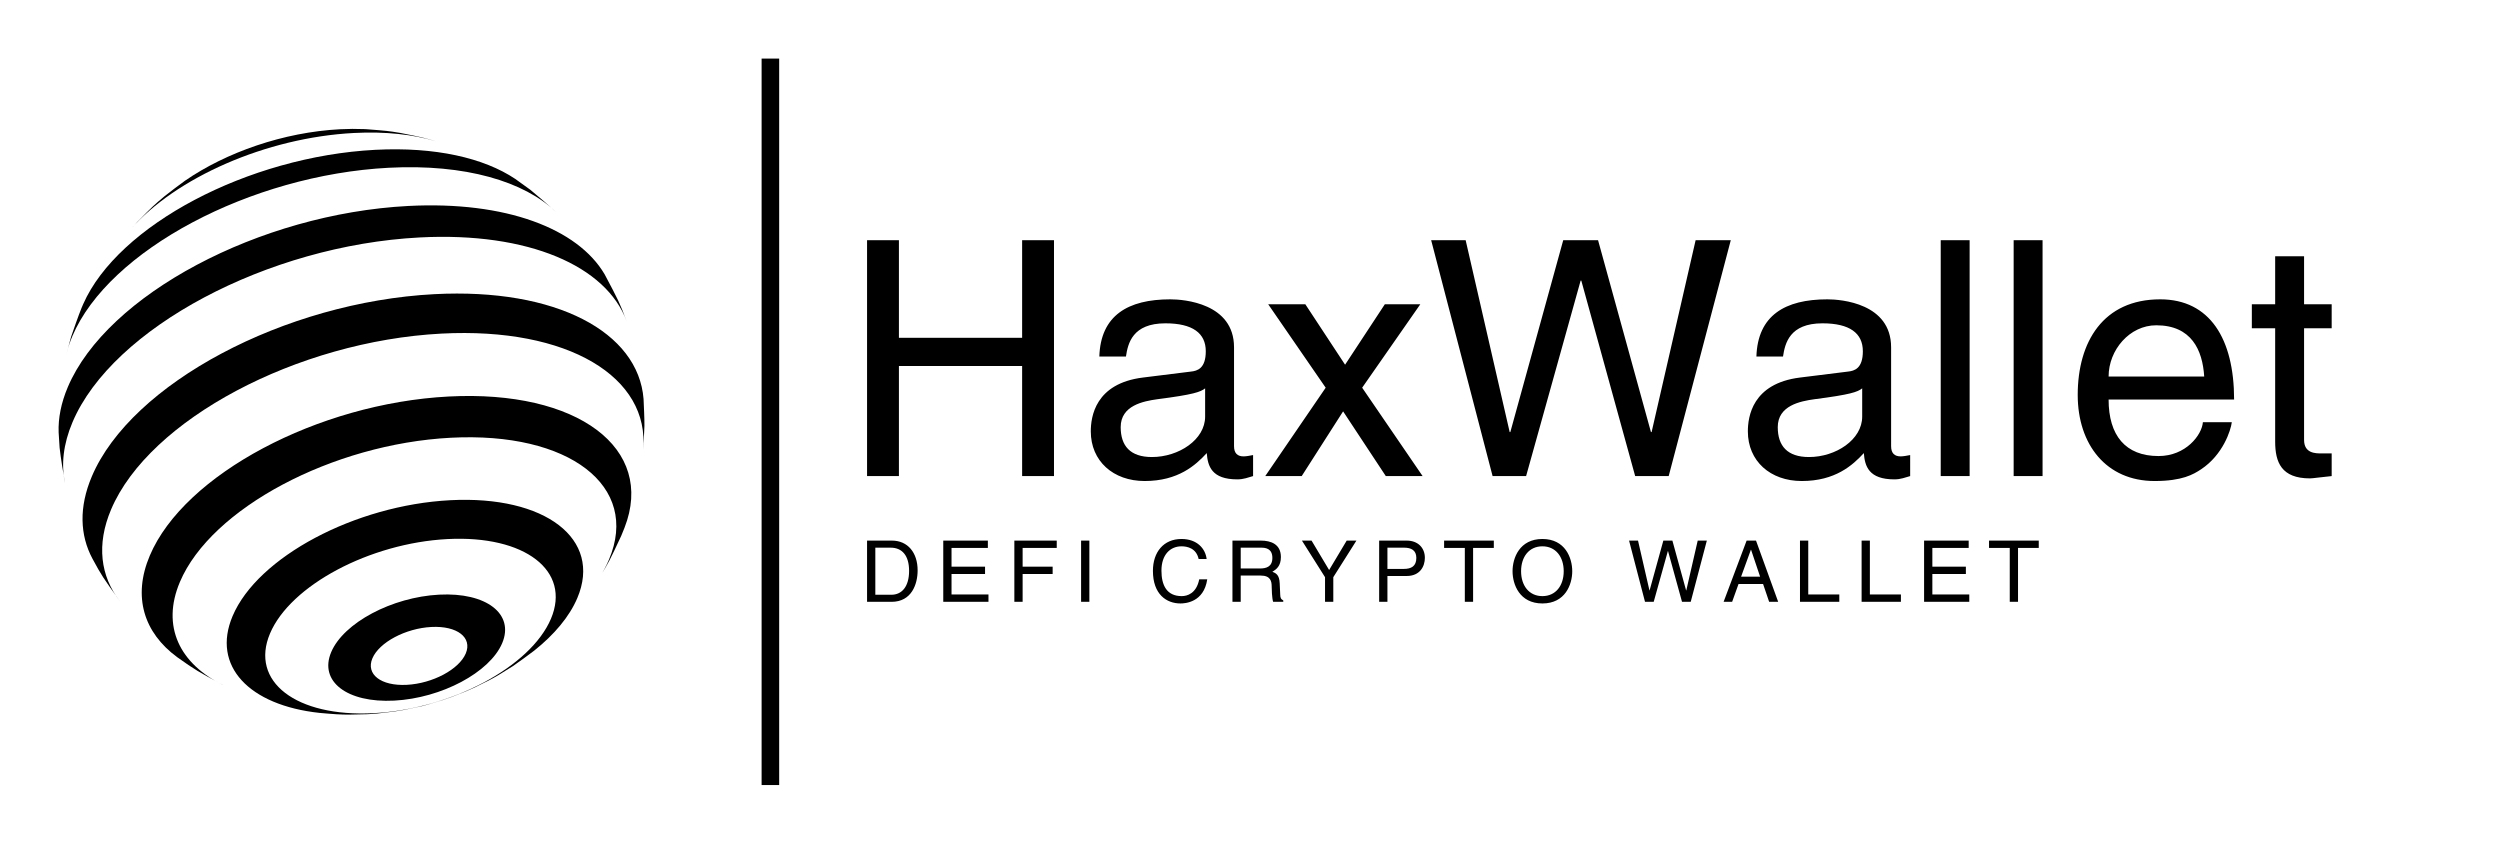 <svg width="243" height="82" viewBox="0 0 243 82" fill="none" xmlns="http://www.w3.org/2000/svg">
<path d="M12.701 22.283L13.363 21.549C14.867 20.032 14.956 19.942 15.998 19.069C16.584 18.609 17.372 18.004 17.977 17.57C21.976 14.812 27.548 12.85 33.04 12.563C33.863 12.521 34.656 12.517 35.414 12.549L35.626 12.56C37.592 12.713 37.71 12.722 38.904 12.919C41.012 13.34 41.137 13.364 42.391 13.738C40.171 13.068 37.467 12.766 34.401 12.926C25.814 13.374 17.06 17.302 12.701 22.283Z" fill="currentColor"/>
<path d="M6.458 34.4L6.908 32.742C7.205 31.884 7.599 30.74 7.94 29.899L8.09 29.552C11.463 21.901 24.118 15.206 36.482 14.562C42.306 14.259 47.033 15.351 50.08 17.389L51.547 18.446C52.312 19.081 53.324 19.938 54.051 20.617C50.953 17.62 45.191 15.92 37.79 16.306C24.339 17.007 10.569 24.334 7.035 32.67C6.786 33.258 6.595 33.835 6.458 34.4Z" fill="currentColor"/>
<path d="M6.322 46.982C6.141 45.944 5.91 44.556 5.793 43.509L5.7 42.029C5.65 40.647 5.936 39.171 6.59 37.627C10.393 28.657 25.207 20.775 39.679 20.02C49.169 19.526 56.156 22.22 58.769 26.661C60.116 29.202 60.226 29.409 60.902 31.209C58.941 25.881 51.401 22.527 40.791 23.08C26.034 23.849 10.927 31.887 7.049 41.034C6.145 43.167 5.931 45.171 6.322 46.982Z" fill="currentColor"/>
<path d="M11.651 58.435C10.011 56.141 9.877 55.953 8.982 54.295C7.762 52.009 7.663 49.288 8.924 46.315C12.751 37.286 27.663 29.351 42.231 28.592C54.078 27.975 62.049 32.293 62.554 38.783C62.585 39.563 62.644 40.603 62.639 41.383C62.601 42.094 62.575 43.044 62.507 43.752C63.212 36.671 55.239 31.784 42.924 32.425C28.874 33.157 14.492 40.81 10.8 49.518C9.351 52.935 9.765 56.008 11.651 58.435Z" fill="currentColor"/>
<path d="M21.748 66.614L21.465 66.474C19.349 65.328 18.968 65.121 17.206 63.865C13.999 61.499 12.862 58.012 14.563 53.999C17.902 46.123 30.909 39.202 43.616 38.54C56.161 37.886 63.722 43.577 60.701 51.3L60.382 52.086C59.254 54.501 59.186 54.645 58.296 56.092C58.65 55.53 58.951 54.961 59.195 54.385C62.221 47.247 55.338 41.948 43.821 42.548C32.305 43.148 20.516 49.421 17.49 56.559C15.654 60.889 17.466 64.544 21.748 66.614Z" fill="currentColor"/>
<path d="M36.312 69.32C43.852 68.927 51.57 64.82 53.551 60.147C55.532 55.474 51.026 52.005 43.486 52.398C35.946 52.791 28.228 56.898 26.247 61.571C24.265 66.244 28.772 69.713 36.312 69.32C36.093 69.377 35.872 69.412 35.651 69.423C33.797 69.474 33.725 69.476 32.695 69.426C32.202 69.386 31.542 69.346 31.05 69.293C24.224 68.553 20.545 64.748 22.61 59.877C25.041 54.142 34.512 49.102 43.764 48.62C53.016 48.138 58.546 52.396 56.115 58.13C55.345 59.946 53.87 61.691 51.92 63.245C51.31 63.706 50.489 64.31 49.859 64.743C48.346 65.693 48.346 65.693 47.527 66.13C46.042 66.879 46.042 66.879 45.273 67.205C43.825 67.785 43.825 67.785 43.037 68.046C42.297 68.273 40.919 68.693 40.748 68.693C39.19 69.028 39.129 69.041 38.322 69.159C36.639 69.366 36.574 69.375 35.651 69.423C35.872 69.412 36.093 69.377 36.312 69.32Z" fill="currentColor"/>
<path d="M39.543 66.566C42.048 66.435 44.614 65.07 45.272 63.517C45.93 61.964 44.433 60.811 41.927 60.942C39.421 61.072 36.855 62.437 36.197 63.99C35.539 65.543 37.036 66.697 39.543 66.566C39.148 67.176 38.739 67.686 38.319 68.1C33.73 68.339 30.987 66.228 32.193 63.383C33.399 60.539 38.096 58.039 42.685 57.8C47.275 57.561 50.018 59.673 48.812 62.517C47.606 65.361 42.908 67.861 38.319 68.1C38.739 67.686 39.148 67.176 39.543 66.566Z" fill="currentColor"/>
<path d="M75.736 5.694H74.028V76.306H75.736V5.694Z" fill="currentColor"/>
<path d="M99.351 32.832V23.347H102.448V46.276H99.351V35.578H87.375V46.276H84.278V23.347H87.375V32.832H99.351ZM109.442 34.652H106.855C106.983 30.66 109.633 29.095 113.753 29.095C115.094 29.095 119.948 29.479 119.948 33.758V43.37C119.948 44.072 120.299 44.36 120.874 44.36C121.129 44.36 121.481 44.296 121.8 44.232V46.276C121.321 46.404 120.906 46.595 120.267 46.595C117.776 46.595 117.393 45.318 117.297 44.04C116.212 45.222 114.519 46.755 111.262 46.755C108.196 46.755 106.025 44.807 106.025 41.933C106.025 40.528 106.44 37.27 111.102 36.696L115.733 36.121C116.403 36.057 117.202 35.801 117.202 34.141C117.202 32.385 115.924 31.427 113.274 31.427C110.08 31.427 109.633 33.374 109.442 34.652ZM117.138 40.496V37.749C116.691 38.101 115.988 38.356 112.507 38.803C111.134 38.995 108.931 39.41 108.931 41.518C108.931 43.338 109.857 44.424 111.964 44.424C114.583 44.424 117.138 42.731 117.138 40.496ZM132.402 37.685L138.278 46.276H134.701L130.55 39.985L126.526 46.276H122.982L128.857 37.685L123.269 29.574H126.878L130.742 35.45L134.606 29.574H138.054L132.402 37.685ZM153.638 27.275L148.337 46.276H145.08L139.108 23.347H142.461L146.74 41.997H146.804L151.946 23.347H155.331L160.472 41.997H160.536L164.815 23.347H168.232L162.196 46.276H158.939L153.702 27.275H153.638ZM173.309 34.652H170.723C170.85 30.66 173.501 29.095 177.62 29.095C178.962 29.095 183.816 29.479 183.816 33.758V43.37C183.816 44.072 184.167 44.36 184.742 44.36C184.997 44.36 185.348 44.296 185.668 44.232V46.276C185.189 46.404 184.774 46.595 184.135 46.595C181.644 46.595 181.261 45.318 181.165 44.04C180.079 45.222 178.387 46.755 175.13 46.755C172.064 46.755 169.892 44.807 169.892 41.933C169.892 40.528 170.308 37.27 174.97 36.696L179.6 36.121C180.271 36.057 181.069 35.801 181.069 34.141C181.069 32.385 179.792 31.427 177.141 31.427C173.948 31.427 173.501 33.374 173.309 34.652ZM181.005 40.496V37.749C180.558 38.101 179.856 38.356 176.375 38.803C175.002 38.995 172.798 39.41 172.798 41.518C172.798 43.338 173.725 44.424 175.832 44.424C178.451 44.424 181.005 42.731 181.005 40.496ZM191.448 23.347V46.276H188.638V23.347H191.448ZM198.537 23.347V46.276H195.727V23.347H198.537ZM214.121 41.039H216.931C216.835 41.837 216.069 44.2 213.961 45.605C213.195 46.116 212.109 46.755 209.427 46.755C204.732 46.755 201.954 43.21 201.954 38.388C201.954 33.215 204.445 29.095 209.969 29.095C214.791 29.095 217.155 32.927 217.155 38.835H204.956C204.956 42.316 206.584 44.328 209.81 44.328C212.46 44.328 214.025 42.284 214.121 41.039ZM204.956 36.6H214.249C214.089 34.013 213.003 31.618 209.586 31.618C207 31.618 204.956 34.013 204.956 36.6ZM226.639 31.905H223.956V42.763C223.956 44.072 225.074 44.072 225.649 44.072H226.639V46.276C225.617 46.371 224.819 46.499 224.531 46.499C221.753 46.499 221.146 44.934 221.146 42.923V31.905H218.879V29.574H221.146V24.912H223.956V29.574H226.639V31.905Z" fill="currentColor"/>
<path d="M84.278 58.498V52.546H86.69C88.24 52.546 89.193 53.724 89.193 55.439C89.193 56.774 88.613 58.498 86.657 58.498H84.278ZM85.082 53.234V57.81H86.64C87.685 57.81 88.364 56.989 88.364 55.489C88.364 53.989 87.676 53.234 86.582 53.234H85.082ZM96.079 57.785V58.498H91.685V52.546H96.02V53.259H92.489V55.083H95.747V55.796H92.489V57.785H96.079ZM99.399 55.796V58.498H98.595V52.546H102.715V53.259H99.399V55.083H102.317V55.796H99.399ZM105.886 52.546V58.498H105.082V52.546H105.886ZM117.286 54.337H116.507C116.283 53.292 115.413 53.102 114.841 53.102C113.763 53.102 112.893 53.898 112.893 55.464C112.893 56.865 113.39 57.943 114.865 57.943C115.388 57.943 116.291 57.694 116.565 56.31H117.344C117.012 58.556 115.189 58.656 114.741 58.656C113.39 58.656 112.064 57.777 112.064 55.489C112.064 53.657 113.108 52.389 114.841 52.389C116.374 52.389 117.17 53.342 117.286 54.337ZM120.598 55.945V58.498H119.794V52.546H122.546C123.525 52.546 124.503 52.886 124.503 54.146C124.503 55.025 124.055 55.348 123.674 55.572C124.014 55.713 124.353 55.862 124.387 56.691L124.436 57.769C124.445 58.1 124.486 58.225 124.735 58.365V58.498H123.748C123.632 58.133 123.607 57.23 123.607 57.006C123.607 56.517 123.508 55.945 122.546 55.945H120.598ZM120.598 53.234V55.257H122.463C123.052 55.257 123.674 55.108 123.674 54.229C123.674 53.309 123.002 53.234 122.604 53.234H120.598ZM129.597 56.102V58.498H128.793V56.102L126.547 52.546H127.483L129.191 55.406L130.899 52.546H131.844L129.597 56.102ZM134.858 53.234V55.298H136.458C137.179 55.298 137.668 55.033 137.668 54.229C137.668 53.475 137.154 53.234 136.491 53.234H134.858ZM134.858 55.986V58.498H134.054V52.546H136.731C137.834 52.546 138.497 53.259 138.497 54.221C138.497 55.05 138.024 55.986 136.731 55.986H134.858ZM140.367 53.259V52.546H145.199V53.259H143.185V58.498H142.381V53.259H140.367ZM151.993 55.522C151.993 54.121 151.214 53.102 149.921 53.102C148.628 53.102 147.849 54.121 147.849 55.522C147.849 56.923 148.628 57.943 149.921 57.943C151.214 57.943 151.993 56.923 151.993 55.522ZM152.822 55.522C152.822 56.807 152.143 58.656 149.921 58.656C147.7 58.656 147.02 56.807 147.02 55.522C147.02 54.237 147.7 52.389 149.921 52.389C152.143 52.389 152.822 54.237 152.822 55.522ZM162.116 53.566L160.74 58.498H159.895L158.345 52.546H159.215L160.326 57.387H160.342L161.677 52.546H162.556L163.89 57.387H163.907L165.018 52.546H165.905L164.338 58.498H163.492L162.133 53.566H162.116ZM171.372 56.766H168.985L168.363 58.498H167.534L169.772 52.546H170.684L172.839 58.498H171.961L171.372 56.766ZM169.234 56.053H171.082L170.203 53.433H170.187L169.234 56.053ZM175.762 52.546V57.785H178.78V58.498H174.958V52.546H175.762ZM181.752 52.546V57.785H184.769V58.498H180.948V52.546H181.752ZM191.414 57.785V58.498H187.021V52.546H191.356V53.259H187.825V55.083H191.083V55.796H187.825V57.785H191.414ZM193.334 53.259V52.546H198.167V53.259H196.152V58.498H195.348V53.259H193.334Z" fill="currentColor"/>
</svg>

